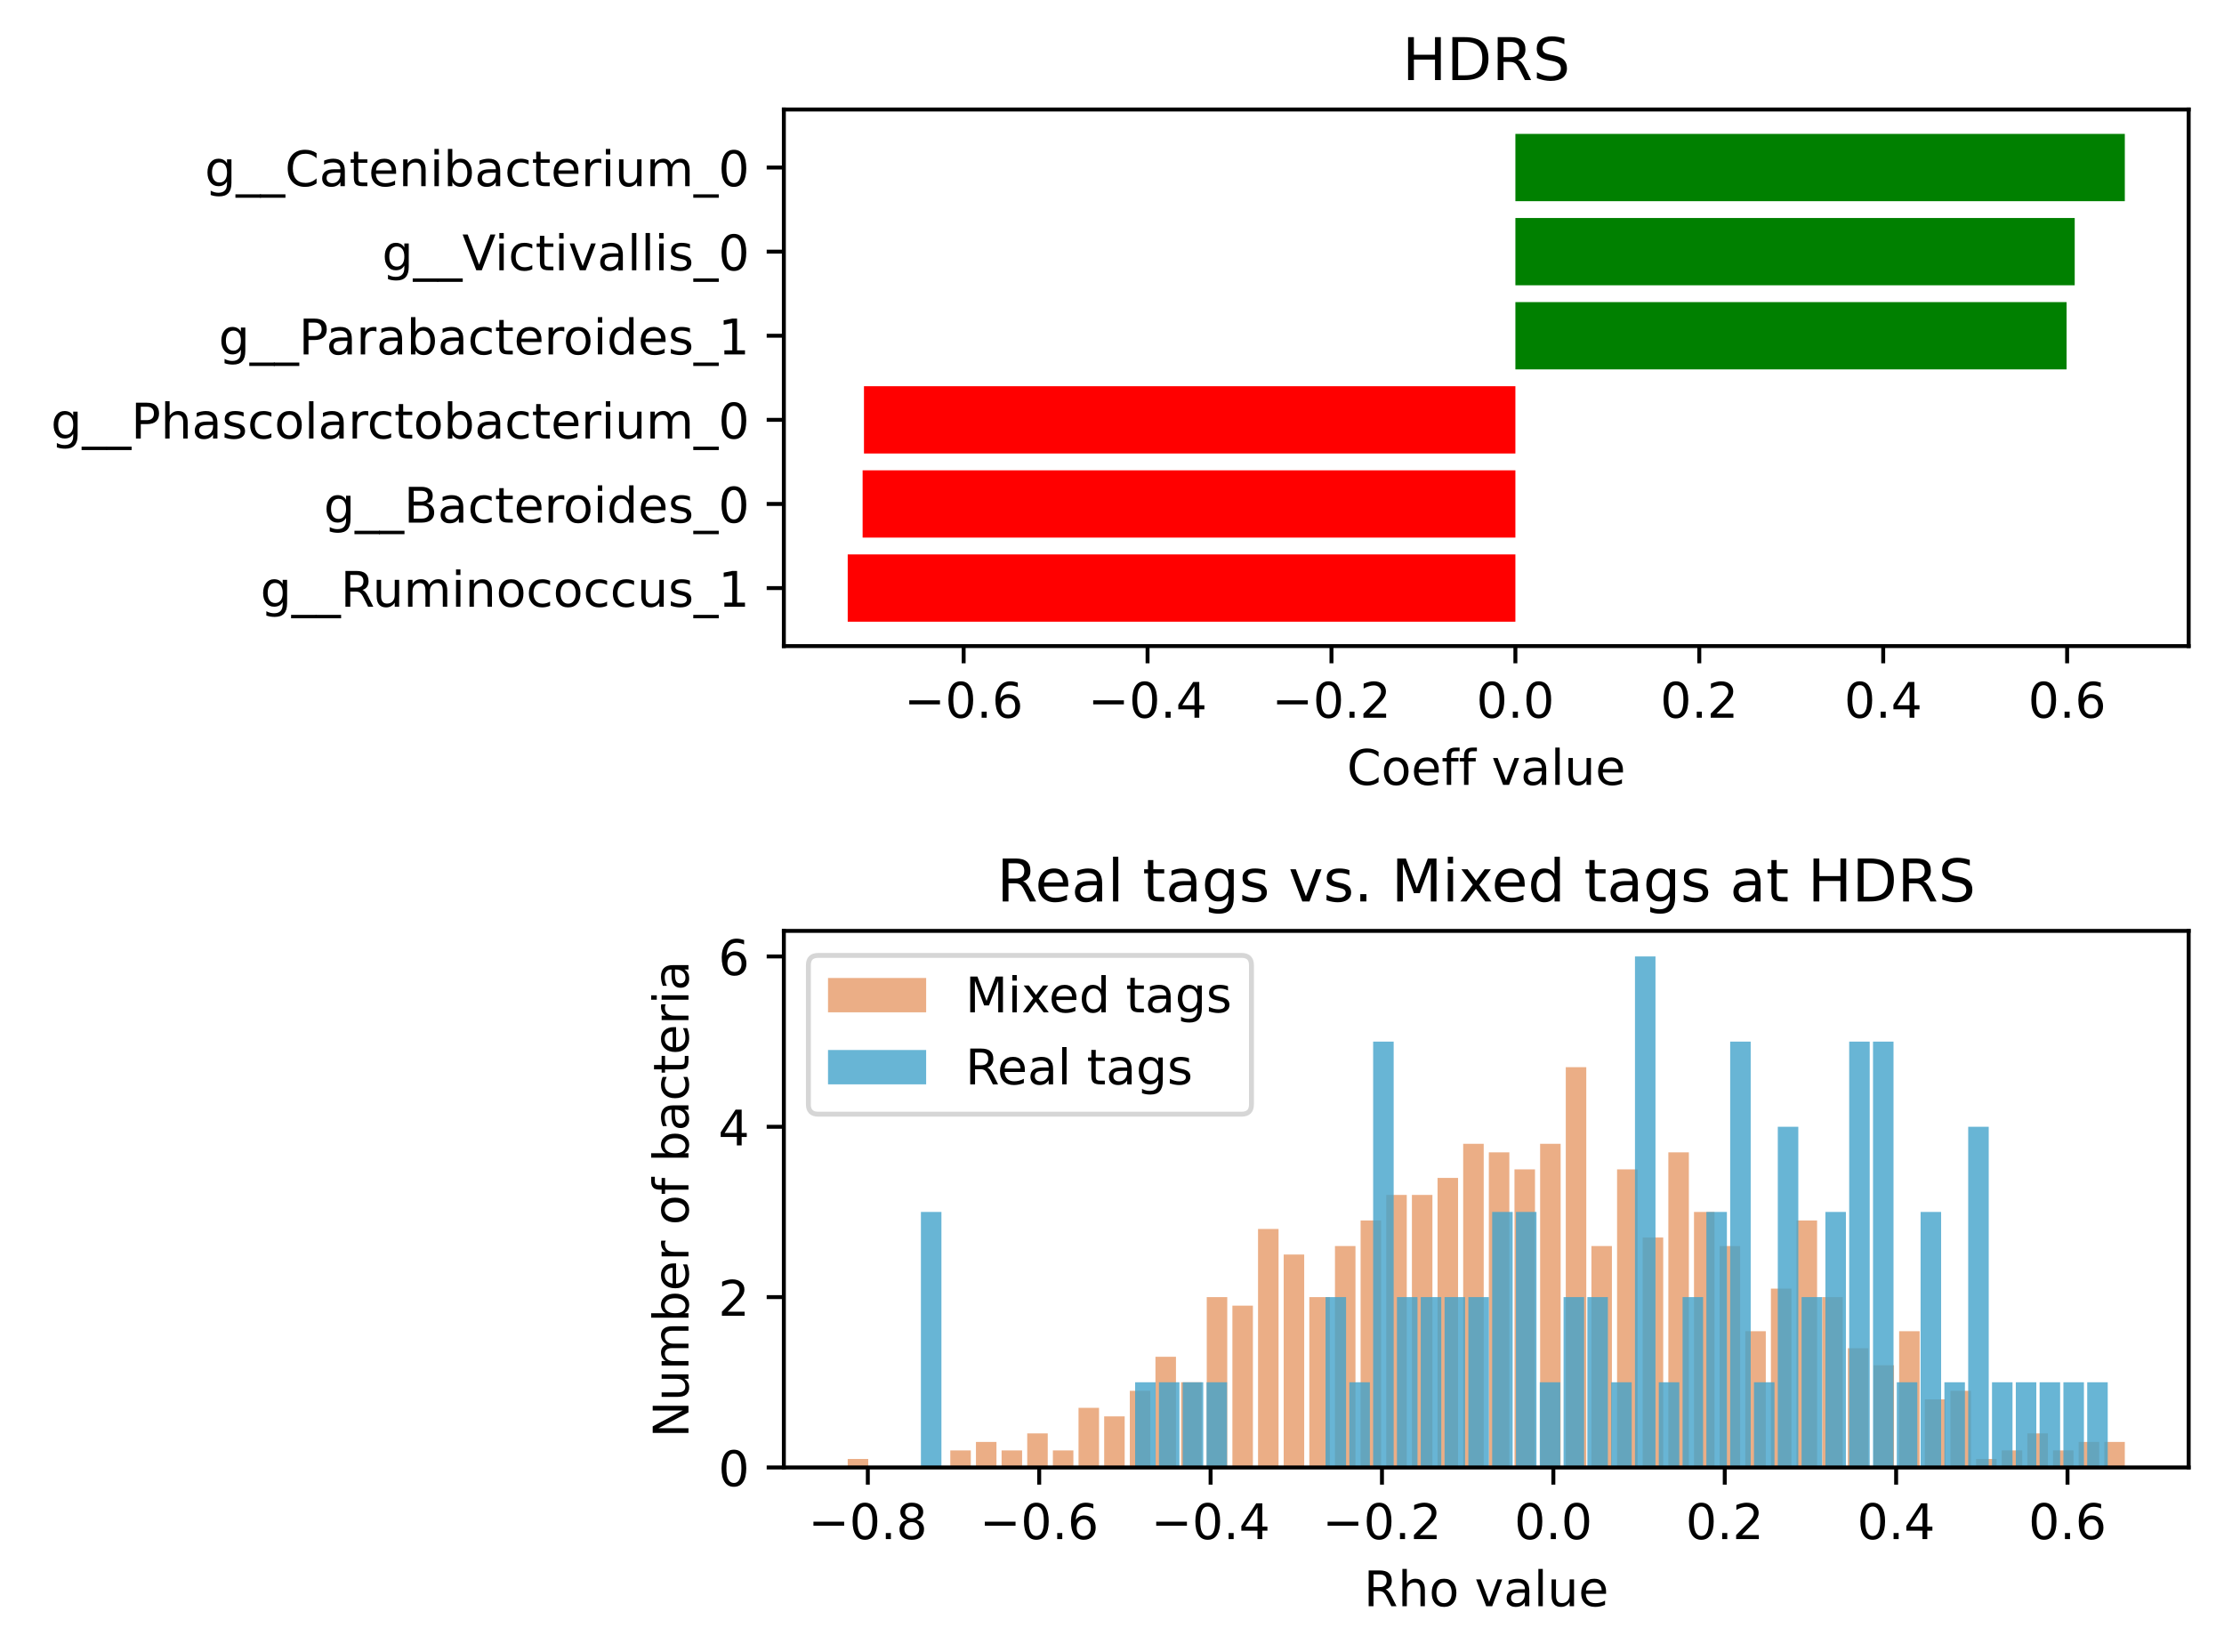 <?xml version="1.0" encoding="utf-8" standalone="no"?>
<!DOCTYPE svg PUBLIC "-//W3C//DTD SVG 1.1//EN"
  "http://www.w3.org/Graphics/SVG/1.1/DTD/svg11.dtd">
<!-- Created with matplotlib (https://matplotlib.org/) -->
<svg height="336.634pt" version="1.1" viewBox="0 0 453.266 336.634" width="453.266pt" xmlns="http://www.w3.org/2000/svg" xmlns:xlink="http://www.w3.org/1999/xlink">
 <defs>
  <style type="text/css">*{stroke-linecap:butt;stroke-linejoin:round;}</style>
 </defs>
 <g id="figure_1">
  <g id="patch_1">
   <path d="M 0 336.634 
L 453.266 336.634 
L 453.266 0 
L 0 0 
z
" style="fill:#ffffff;"/>
  </g>
  <g id="axes_1">
   <g id="patch_2">
    <path d="M 159.756 131.678 
L 446.066 131.678 
L 446.066 22.318 
L 159.756 22.318 
z
" style="fill:#ffffff;"/>
   </g>
   <g id="patch_3">
    <path clip-path="url(#p49df0cfa46)" d="M 308.846 126.707 
L 172.77 126.707 
L 172.77 112.994 
L 308.846 112.994 
z
" style="fill:#ff0000;"/>
   </g>
   <g id="patch_4">
    <path clip-path="url(#p49df0cfa46)" d="M 308.846 109.566 
L 175.807 109.566 
L 175.807 95.853 
L 308.846 95.853 
z
" style="fill:#ff0000;"/>
   </g>
   <g id="patch_5">
    <path clip-path="url(#p49df0cfa46)" d="M 308.846 92.425 
L 176.083 92.425 
L 176.083 78.712 
L 308.846 78.712 
z
" style="fill:#ff0000;"/>
   </g>
   <g id="patch_6">
    <path clip-path="url(#p49df0cfa46)" d="M 308.846 75.284 
L 421.184 75.284 
L 421.184 61.571 
L 308.846 61.571 
z
" style="fill:#008000;"/>
   </g>
   <g id="patch_7">
    <path clip-path="url(#p49df0cfa46)" d="M 308.846 58.143 
L 422.84 58.143 
L 422.84 44.43 
L 308.846 44.43 
z
" style="fill:#008000;"/>
   </g>
   <g id="patch_8">
    <path clip-path="url(#p49df0cfa46)" d="M 308.846 41.002 
L 433.052 41.002 
L 433.052 27.289 
L 308.846 27.289 
z
" style="fill:#008000;"/>
   </g>
   <g id="matplotlib.axis_1">
    <g id="xtick_1">
     <g id="line2d_1">
      <defs>
       <path d="M 0 0 
L 0 3.5 
" id="m827c8a4683" style="stroke:#000000;stroke-width:0.8;"/>
      </defs>
      <g>
       <use style="stroke:#000000;stroke-width:0.8;" x="196.397" xlink:href="#m827c8a4683" y="131.678"/>
      </g>
     </g>
     <g id="text_1">
      <!-- −0.6 -->
      <g transform="translate(184.256 146.277)scale(0.1 -0.1)">
       <defs>
        <path d="M 10.594 35.5 
L 73.188 35.5 
L 73.188 27.203 
L 10.594 27.203 
z
" id="DejaVuSans-8722"/>
        <path d="M 31.781 66.406 
Q 24.172 66.406 20.328 58.906 
Q 16.5 51.422 16.5 36.375 
Q 16.5 21.391 20.328 13.891 
Q 24.172 6.391 31.781 6.391 
Q 39.453 6.391 43.281 13.891 
Q 47.125 21.391 47.125 36.375 
Q 47.125 51.422 43.281 58.906 
Q 39.453 66.406 31.781 66.406 
z
M 31.781 74.219 
Q 44.047 74.219 50.516 64.516 
Q 56.984 54.828 56.984 36.375 
Q 56.984 17.969 50.516 8.266 
Q 44.047 -1.422 31.781 -1.422 
Q 19.531 -1.422 13.062 8.266 
Q 6.594 17.969 6.594 36.375 
Q 6.594 54.828 13.062 64.516 
Q 19.531 74.219 31.781 74.219 
z
" id="DejaVuSans-48"/>
        <path d="M 10.688 12.406 
L 21 12.406 
L 21 0 
L 10.688 0 
z
" id="DejaVuSans-46"/>
        <path d="M 33.016 40.375 
Q 26.375 40.375 22.484 35.828 
Q 18.609 31.297 18.609 23.391 
Q 18.609 15.531 22.484 10.953 
Q 26.375 6.391 33.016 6.391 
Q 39.656 6.391 43.531 10.953 
Q 47.406 15.531 47.406 23.391 
Q 47.406 31.297 43.531 35.828 
Q 39.656 40.375 33.016 40.375 
z
M 52.594 71.297 
L 52.594 62.312 
Q 48.875 64.062 45.094 64.984 
Q 41.312 65.922 37.594 65.922 
Q 27.828 65.922 22.672 59.328 
Q 17.531 52.734 16.797 39.406 
Q 19.672 43.656 24.016 45.922 
Q 28.375 48.188 33.594 48.188 
Q 44.578 48.188 50.953 41.516 
Q 57.328 34.859 57.328 23.391 
Q 57.328 12.156 50.688 5.359 
Q 44.047 -1.422 33.016 -1.422 
Q 20.359 -1.422 13.672 8.266 
Q 6.984 17.969 6.984 36.375 
Q 6.984 53.656 15.188 63.938 
Q 23.391 74.219 37.203 74.219 
Q 40.922 74.219 44.703 73.484 
Q 48.484 72.75 52.594 71.297 
z
" id="DejaVuSans-54"/>
       </defs>
       <use xlink:href="#DejaVuSans-8722"/>
       <use x="83.789" xlink:href="#DejaVuSans-48"/>
       <use x="147.412" xlink:href="#DejaVuSans-46"/>
       <use x="179.199" xlink:href="#DejaVuSans-54"/>
      </g>
     </g>
    </g>
    <g id="xtick_2">
     <g id="line2d_2">
      <g>
       <use style="stroke:#000000;stroke-width:0.8;" x="233.88" xlink:href="#m827c8a4683" y="131.678"/>
      </g>
     </g>
     <g id="text_2">
      <!-- −0.4 -->
      <g transform="translate(221.739 146.277)scale(0.1 -0.1)">
       <defs>
        <path d="M 37.797 64.312 
L 12.891 25.391 
L 37.797 25.391 
z
M 35.203 72.906 
L 47.609 72.906 
L 47.609 25.391 
L 58.016 25.391 
L 58.016 17.188 
L 47.609 17.188 
L 47.609 0 
L 37.797 0 
L 37.797 17.188 
L 4.891 17.188 
L 4.891 26.703 
z
" id="DejaVuSans-52"/>
       </defs>
       <use xlink:href="#DejaVuSans-8722"/>
       <use x="83.789" xlink:href="#DejaVuSans-48"/>
       <use x="147.412" xlink:href="#DejaVuSans-46"/>
       <use x="179.199" xlink:href="#DejaVuSans-52"/>
      </g>
     </g>
    </g>
    <g id="xtick_3">
     <g id="line2d_3">
      <g>
       <use style="stroke:#000000;stroke-width:0.8;" x="271.363" xlink:href="#m827c8a4683" y="131.678"/>
      </g>
     </g>
     <g id="text_3">
      <!-- −0.2 -->
      <g transform="translate(259.221 146.277)scale(0.1 -0.1)">
       <defs>
        <path d="M 19.188 8.297 
L 53.609 8.297 
L 53.609 0 
L 7.328 0 
L 7.328 8.297 
Q 12.938 14.109 22.625 23.891 
Q 32.328 33.688 34.812 36.531 
Q 39.547 41.844 41.422 45.531 
Q 43.312 49.219 43.312 52.781 
Q 43.312 58.594 39.234 62.25 
Q 35.156 65.922 28.609 65.922 
Q 23.969 65.922 18.812 64.312 
Q 13.672 62.703 7.812 59.422 
L 7.812 69.391 
Q 13.766 71.781 18.938 73 
Q 24.125 74.219 28.422 74.219 
Q 39.75 74.219 46.484 68.547 
Q 53.219 62.891 53.219 53.422 
Q 53.219 48.922 51.531 44.891 
Q 49.859 40.875 45.406 35.406 
Q 44.188 33.984 37.641 27.219 
Q 31.109 20.453 19.188 8.297 
z
" id="DejaVuSans-50"/>
       </defs>
       <use xlink:href="#DejaVuSans-8722"/>
       <use x="83.789" xlink:href="#DejaVuSans-48"/>
       <use x="147.412" xlink:href="#DejaVuSans-46"/>
       <use x="179.199" xlink:href="#DejaVuSans-50"/>
      </g>
     </g>
    </g>
    <g id="xtick_4">
     <g id="line2d_4">
      <g>
       <use style="stroke:#000000;stroke-width:0.8;" x="308.846" xlink:href="#m827c8a4683" y="131.678"/>
      </g>
     </g>
     <g id="text_4">
      <!-- 0.0 -->
      <g transform="translate(300.894 146.277)scale(0.1 -0.1)">
       <use xlink:href="#DejaVuSans-48"/>
       <use x="63.623" xlink:href="#DejaVuSans-46"/>
       <use x="95.41" xlink:href="#DejaVuSans-48"/>
      </g>
     </g>
    </g>
    <g id="xtick_5">
     <g id="line2d_5">
      <g>
       <use style="stroke:#000000;stroke-width:0.8;" x="346.328" xlink:href="#m827c8a4683" y="131.678"/>
      </g>
     </g>
     <g id="text_5">
      <!-- 0.2 -->
      <g transform="translate(338.377 146.277)scale(0.1 -0.1)">
       <use xlink:href="#DejaVuSans-48"/>
       <use x="63.623" xlink:href="#DejaVuSans-46"/>
       <use x="95.41" xlink:href="#DejaVuSans-50"/>
      </g>
     </g>
    </g>
    <g id="xtick_6">
     <g id="line2d_6">
      <g>
       <use style="stroke:#000000;stroke-width:0.8;" x="383.811" xlink:href="#m827c8a4683" y="131.678"/>
      </g>
     </g>
     <g id="text_6">
      <!-- 0.4 -->
      <g transform="translate(375.86 146.277)scale(0.1 -0.1)">
       <use xlink:href="#DejaVuSans-48"/>
       <use x="63.623" xlink:href="#DejaVuSans-46"/>
       <use x="95.41" xlink:href="#DejaVuSans-52"/>
      </g>
     </g>
    </g>
    <g id="xtick_7">
     <g id="line2d_7">
      <g>
       <use style="stroke:#000000;stroke-width:0.8;" x="421.294" xlink:href="#m827c8a4683" y="131.678"/>
      </g>
     </g>
     <g id="text_7">
      <!-- 0.6 -->
      <g transform="translate(413.342 146.277)scale(0.1 -0.1)">
       <use xlink:href="#DejaVuSans-48"/>
       <use x="63.623" xlink:href="#DejaVuSans-46"/>
       <use x="95.41" xlink:href="#DejaVuSans-54"/>
      </g>
     </g>
    </g>
    <g id="text_8">
     <!-- Coeff value -->
     <g transform="translate(274.517 159.955)scale(0.1 -0.1)">
      <defs>
       <path d="M 64.406 67.281 
L 64.406 56.891 
Q 59.422 61.531 53.781 63.812 
Q 48.141 66.109 41.797 66.109 
Q 29.297 66.109 22.656 58.469 
Q 16.016 50.828 16.016 36.375 
Q 16.016 21.969 22.656 14.328 
Q 29.297 6.688 41.797 6.688 
Q 48.141 6.688 53.781 8.984 
Q 59.422 11.281 64.406 15.922 
L 64.406 5.609 
Q 59.234 2.094 53.438 0.328 
Q 47.656 -1.422 41.219 -1.422 
Q 24.656 -1.422 15.125 8.703 
Q 5.609 18.844 5.609 36.375 
Q 5.609 53.953 15.125 64.078 
Q 24.656 74.219 41.219 74.219 
Q 47.75 74.219 53.531 72.484 
Q 59.328 70.75 64.406 67.281 
z
" id="DejaVuSans-67"/>
       <path d="M 30.609 48.391 
Q 23.391 48.391 19.188 42.75 
Q 14.984 37.109 14.984 27.297 
Q 14.984 17.484 19.156 11.844 
Q 23.344 6.203 30.609 6.203 
Q 37.797 6.203 41.984 11.859 
Q 46.188 17.531 46.188 27.297 
Q 46.188 37.016 41.984 42.703 
Q 37.797 48.391 30.609 48.391 
z
M 30.609 56 
Q 42.328 56 49.016 48.375 
Q 55.719 40.766 55.719 27.297 
Q 55.719 13.875 49.016 6.219 
Q 42.328 -1.422 30.609 -1.422 
Q 18.844 -1.422 12.172 6.219 
Q 5.516 13.875 5.516 27.297 
Q 5.516 40.766 12.172 48.375 
Q 18.844 56 30.609 56 
z
" id="DejaVuSans-111"/>
       <path d="M 56.203 29.594 
L 56.203 25.203 
L 14.891 25.203 
Q 15.484 15.922 20.484 11.062 
Q 25.484 6.203 34.422 6.203 
Q 39.594 6.203 44.453 7.469 
Q 49.312 8.734 54.109 11.281 
L 54.109 2.781 
Q 49.266 0.734 44.188 -0.344 
Q 39.109 -1.422 33.891 -1.422 
Q 20.797 -1.422 13.156 6.188 
Q 5.516 13.812 5.516 26.812 
Q 5.516 40.234 12.766 48.109 
Q 20.016 56 32.328 56 
Q 43.359 56 49.781 48.891 
Q 56.203 41.797 56.203 29.594 
z
M 47.219 32.234 
Q 47.125 39.594 43.094 43.984 
Q 39.062 48.391 32.422 48.391 
Q 24.906 48.391 20.391 44.141 
Q 15.875 39.891 15.188 32.172 
z
" id="DejaVuSans-101"/>
       <path d="M 37.109 75.984 
L 37.109 68.5 
L 28.516 68.5 
Q 23.688 68.5 21.797 66.547 
Q 19.922 64.594 19.922 59.516 
L 19.922 54.688 
L 34.719 54.688 
L 34.719 47.703 
L 19.922 47.703 
L 19.922 0 
L 10.891 0 
L 10.891 47.703 
L 2.297 47.703 
L 2.297 54.688 
L 10.891 54.688 
L 10.891 58.5 
Q 10.891 67.625 15.141 71.797 
Q 19.391 75.984 28.609 75.984 
z
" id="DejaVuSans-102"/>
       <path id="DejaVuSans-32"/>
       <path d="M 2.984 54.688 
L 12.5 54.688 
L 29.594 8.797 
L 46.688 54.688 
L 56.203 54.688 
L 35.688 0 
L 23.484 0 
z
" id="DejaVuSans-118"/>
       <path d="M 34.281 27.484 
Q 23.391 27.484 19.188 25 
Q 14.984 22.516 14.984 16.5 
Q 14.984 11.719 18.141 8.906 
Q 21.297 6.109 26.703 6.109 
Q 34.188 6.109 38.703 11.406 
Q 43.219 16.703 43.219 25.484 
L 43.219 27.484 
z
M 52.203 31.203 
L 52.203 0 
L 43.219 0 
L 43.219 8.297 
Q 40.141 3.328 35.547 0.953 
Q 30.953 -1.422 24.312 -1.422 
Q 15.922 -1.422 10.953 3.297 
Q 6 8.016 6 15.922 
Q 6 25.141 12.172 29.828 
Q 18.359 34.516 30.609 34.516 
L 43.219 34.516 
L 43.219 35.406 
Q 43.219 41.609 39.141 45 
Q 35.062 48.391 27.688 48.391 
Q 23 48.391 18.547 47.266 
Q 14.109 46.141 10.016 43.891 
L 10.016 52.203 
Q 14.938 54.109 19.578 55.047 
Q 24.219 56 28.609 56 
Q 40.484 56 46.344 49.844 
Q 52.203 43.703 52.203 31.203 
z
" id="DejaVuSans-97"/>
       <path d="M 9.422 75.984 
L 18.406 75.984 
L 18.406 0 
L 9.422 0 
z
" id="DejaVuSans-108"/>
       <path d="M 8.5 21.578 
L 8.5 54.688 
L 17.484 54.688 
L 17.484 21.922 
Q 17.484 14.156 20.5 10.266 
Q 23.531 6.391 29.594 6.391 
Q 36.859 6.391 41.078 11.031 
Q 45.312 15.672 45.312 23.688 
L 45.312 54.688 
L 54.297 54.688 
L 54.297 0 
L 45.312 0 
L 45.312 8.406 
Q 42.047 3.422 37.719 1 
Q 33.406 -1.422 27.688 -1.422 
Q 18.266 -1.422 13.375 4.438 
Q 8.5 10.297 8.5 21.578 
z
M 31.109 56 
z
" id="DejaVuSans-117"/>
      </defs>
      <use xlink:href="#DejaVuSans-67"/>
      <use x="69.824" xlink:href="#DejaVuSans-111"/>
      <use x="131.006" xlink:href="#DejaVuSans-101"/>
      <use x="192.529" xlink:href="#DejaVuSans-102"/>
      <use x="227.734" xlink:href="#DejaVuSans-102"/>
      <use x="262.939" xlink:href="#DejaVuSans-32"/>
      <use x="294.727" xlink:href="#DejaVuSans-118"/>
      <use x="353.906" xlink:href="#DejaVuSans-97"/>
      <use x="415.186" xlink:href="#DejaVuSans-108"/>
      <use x="442.969" xlink:href="#DejaVuSans-117"/>
      <use x="506.348" xlink:href="#DejaVuSans-101"/>
     </g>
    </g>
   </g>
   <g id="matplotlib.axis_2">
    <g id="ytick_1">
     <g id="line2d_8">
      <defs>
       <path d="M 0 0 
L -3.5 0 
" id="me8f06dc53f" style="stroke:#000000;stroke-width:0.8;"/>
      </defs>
      <g>
       <use style="stroke:#000000;stroke-width:0.8;" x="159.756" xlink:href="#me8f06dc53f" y="119.851"/>
      </g>
     </g>
     <g id="text_9">
      <!--  g__Ruminococcus_1 -->
      <g transform="translate(49.895 123.65)scale(0.1 -0.1)">
       <defs>
        <path d="M 45.406 27.984 
Q 45.406 37.75 41.375 43.109 
Q 37.359 48.484 30.078 48.484 
Q 22.859 48.484 18.828 43.109 
Q 14.797 37.75 14.797 27.984 
Q 14.797 18.266 18.828 12.891 
Q 22.859 7.516 30.078 7.516 
Q 37.359 7.516 41.375 12.891 
Q 45.406 18.266 45.406 27.984 
z
M 54.391 6.781 
Q 54.391 -7.172 48.188 -13.984 
Q 42 -20.797 29.203 -20.797 
Q 24.469 -20.797 20.266 -20.094 
Q 16.062 -19.391 12.109 -17.922 
L 12.109 -9.188 
Q 16.062 -11.328 19.922 -12.344 
Q 23.781 -13.375 27.781 -13.375 
Q 36.625 -13.375 41.016 -8.766 
Q 45.406 -4.156 45.406 5.172 
L 45.406 9.625 
Q 42.625 4.781 38.281 2.391 
Q 33.938 0 27.875 0 
Q 17.828 0 11.672 7.656 
Q 5.516 15.328 5.516 27.984 
Q 5.516 40.672 11.672 48.328 
Q 17.828 56 27.875 56 
Q 33.938 56 38.281 53.609 
Q 42.625 51.219 45.406 46.391 
L 45.406 54.688 
L 54.391 54.688 
z
" id="DejaVuSans-103"/>
        <path d="M 50.984 -16.609 
L 50.984 -23.578 
L -0.984 -23.578 
L -0.984 -16.609 
z
" id="DejaVuSans-95"/>
        <path d="M 44.391 34.188 
Q 47.562 33.109 50.562 29.594 
Q 53.562 26.078 56.594 19.922 
L 66.609 0 
L 56 0 
L 46.688 18.703 
Q 43.062 26.031 39.672 28.422 
Q 36.281 30.812 30.422 30.812 
L 19.672 30.812 
L 19.672 0 
L 9.812 0 
L 9.812 72.906 
L 32.078 72.906 
Q 44.578 72.906 50.734 67.672 
Q 56.891 62.453 56.891 51.906 
Q 56.891 45.016 53.688 40.469 
Q 50.484 35.938 44.391 34.188 
z
M 19.672 64.797 
L 19.672 38.922 
L 32.078 38.922 
Q 39.203 38.922 42.844 42.219 
Q 46.484 45.516 46.484 51.906 
Q 46.484 58.297 42.844 61.547 
Q 39.203 64.797 32.078 64.797 
z
" id="DejaVuSans-82"/>
        <path d="M 52 44.188 
Q 55.375 50.25 60.062 53.125 
Q 64.75 56 71.094 56 
Q 79.641 56 84.281 50.016 
Q 88.922 44.047 88.922 33.016 
L 88.922 0 
L 79.891 0 
L 79.891 32.719 
Q 79.891 40.578 77.094 44.375 
Q 74.312 48.188 68.609 48.188 
Q 61.625 48.188 57.562 43.547 
Q 53.516 38.922 53.516 30.906 
L 53.516 0 
L 44.484 0 
L 44.484 32.719 
Q 44.484 40.625 41.703 44.406 
Q 38.922 48.188 33.109 48.188 
Q 26.219 48.188 22.156 43.531 
Q 18.109 38.875 18.109 30.906 
L 18.109 0 
L 9.078 0 
L 9.078 54.688 
L 18.109 54.688 
L 18.109 46.188 
Q 21.188 51.219 25.484 53.609 
Q 29.781 56 35.688 56 
Q 41.656 56 45.828 52.969 
Q 50 49.953 52 44.188 
z
" id="DejaVuSans-109"/>
        <path d="M 9.422 54.688 
L 18.406 54.688 
L 18.406 0 
L 9.422 0 
z
M 9.422 75.984 
L 18.406 75.984 
L 18.406 64.594 
L 9.422 64.594 
z
" id="DejaVuSans-105"/>
        <path d="M 54.891 33.016 
L 54.891 0 
L 45.906 0 
L 45.906 32.719 
Q 45.906 40.484 42.875 44.328 
Q 39.844 48.188 33.797 48.188 
Q 26.516 48.188 22.312 43.547 
Q 18.109 38.922 18.109 30.906 
L 18.109 0 
L 9.078 0 
L 9.078 54.688 
L 18.109 54.688 
L 18.109 46.188 
Q 21.344 51.125 25.703 53.562 
Q 30.078 56 35.797 56 
Q 45.219 56 50.047 50.172 
Q 54.891 44.344 54.891 33.016 
z
" id="DejaVuSans-110"/>
        <path d="M 48.781 52.594 
L 48.781 44.188 
Q 44.969 46.297 41.141 47.344 
Q 37.312 48.391 33.406 48.391 
Q 24.656 48.391 19.812 42.844 
Q 14.984 37.312 14.984 27.297 
Q 14.984 17.281 19.812 11.734 
Q 24.656 6.203 33.406 6.203 
Q 37.312 6.203 41.141 7.25 
Q 44.969 8.297 48.781 10.406 
L 48.781 2.094 
Q 45.016 0.344 40.984 -0.531 
Q 36.969 -1.422 32.422 -1.422 
Q 20.062 -1.422 12.781 6.344 
Q 5.516 14.109 5.516 27.297 
Q 5.516 40.672 12.859 48.328 
Q 20.219 56 33.016 56 
Q 37.156 56 41.109 55.141 
Q 45.062 54.297 48.781 52.594 
z
" id="DejaVuSans-99"/>
        <path d="M 44.281 53.078 
L 44.281 44.578 
Q 40.484 46.531 36.375 47.5 
Q 32.281 48.484 27.875 48.484 
Q 21.188 48.484 17.844 46.438 
Q 14.5 44.391 14.5 40.281 
Q 14.5 37.156 16.891 35.375 
Q 19.281 33.594 26.516 31.984 
L 29.594 31.297 
Q 39.156 29.25 43.188 25.516 
Q 47.219 21.781 47.219 15.094 
Q 47.219 7.469 41.188 3.016 
Q 35.156 -1.422 24.609 -1.422 
Q 20.219 -1.422 15.453 -0.562 
Q 10.688 0.297 5.422 2 
L 5.422 11.281 
Q 10.406 8.688 15.234 7.391 
Q 20.062 6.109 24.812 6.109 
Q 31.156 6.109 34.562 8.281 
Q 37.984 10.453 37.984 14.406 
Q 37.984 18.062 35.516 20.016 
Q 33.062 21.969 24.703 23.781 
L 21.578 24.516 
Q 13.234 26.266 9.516 29.906 
Q 5.812 33.547 5.812 39.891 
Q 5.812 47.609 11.281 51.797 
Q 16.75 56 26.812 56 
Q 31.781 56 36.172 55.266 
Q 40.578 54.547 44.281 53.078 
z
" id="DejaVuSans-115"/>
        <path d="M 12.406 8.297 
L 28.516 8.297 
L 28.516 63.922 
L 10.984 60.406 
L 10.984 69.391 
L 28.422 72.906 
L 38.281 72.906 
L 38.281 8.297 
L 54.391 8.297 
L 54.391 0 
L 12.406 0 
z
" id="DejaVuSans-49"/>
       </defs>
       <use xlink:href="#DejaVuSans-32"/>
       <use x="31.787" xlink:href="#DejaVuSans-103"/>
       <use x="95.264" xlink:href="#DejaVuSans-95"/>
       <use x="145.264" xlink:href="#DejaVuSans-95"/>
       <use x="195.264" xlink:href="#DejaVuSans-82"/>
       <use x="260.246" xlink:href="#DejaVuSans-117"/>
       <use x="323.625" xlink:href="#DejaVuSans-109"/>
       <use x="421.037" xlink:href="#DejaVuSans-105"/>
       <use x="448.82" xlink:href="#DejaVuSans-110"/>
       <use x="512.199" xlink:href="#DejaVuSans-111"/>
       <use x="573.381" xlink:href="#DejaVuSans-99"/>
       <use x="628.361" xlink:href="#DejaVuSans-111"/>
       <use x="689.543" xlink:href="#DejaVuSans-99"/>
       <use x="744.523" xlink:href="#DejaVuSans-99"/>
       <use x="799.504" xlink:href="#DejaVuSans-117"/>
       <use x="862.883" xlink:href="#DejaVuSans-115"/>
       <use x="914.982" xlink:href="#DejaVuSans-95"/>
       <use x="964.982" xlink:href="#DejaVuSans-49"/>
      </g>
     </g>
    </g>
    <g id="ytick_2">
     <g id="line2d_9">
      <g>
       <use style="stroke:#000000;stroke-width:0.8;" x="159.756" xlink:href="#me8f06dc53f" y="102.71"/>
      </g>
     </g>
     <g id="text_10">
      <!--  g__Bacteroides_0 -->
      <g transform="translate(62.812 106.509)scale(0.1 -0.1)">
       <defs>
        <path d="M 19.672 34.812 
L 19.672 8.109 
L 35.5 8.109 
Q 43.453 8.109 47.281 11.406 
Q 51.125 14.703 51.125 21.484 
Q 51.125 28.328 47.281 31.562 
Q 43.453 34.812 35.5 34.812 
z
M 19.672 64.797 
L 19.672 42.828 
L 34.281 42.828 
Q 41.5 42.828 45.031 45.531 
Q 48.578 48.25 48.578 53.812 
Q 48.578 59.328 45.031 62.062 
Q 41.5 64.797 34.281 64.797 
z
M 9.812 72.906 
L 35.016 72.906 
Q 46.297 72.906 52.391 68.219 
Q 58.5 63.531 58.5 54.891 
Q 58.5 48.188 55.375 44.234 
Q 52.25 40.281 46.188 39.312 
Q 53.469 37.75 57.5 32.781 
Q 61.531 27.828 61.531 20.406 
Q 61.531 10.641 54.891 5.312 
Q 48.25 0 35.984 0 
L 9.812 0 
z
" id="DejaVuSans-66"/>
        <path d="M 18.312 70.219 
L 18.312 54.688 
L 36.812 54.688 
L 36.812 47.703 
L 18.312 47.703 
L 18.312 18.016 
Q 18.312 11.328 20.141 9.422 
Q 21.969 7.516 27.594 7.516 
L 36.812 7.516 
L 36.812 0 
L 27.594 0 
Q 17.188 0 13.234 3.875 
Q 9.281 7.766 9.281 18.016 
L 9.281 47.703 
L 2.688 47.703 
L 2.688 54.688 
L 9.281 54.688 
L 9.281 70.219 
z
" id="DejaVuSans-116"/>
        <path d="M 41.109 46.297 
Q 39.594 47.172 37.812 47.578 
Q 36.031 48 33.891 48 
Q 26.266 48 22.188 43.047 
Q 18.109 38.094 18.109 28.812 
L 18.109 0 
L 9.078 0 
L 9.078 54.688 
L 18.109 54.688 
L 18.109 46.188 
Q 20.953 51.172 25.484 53.578 
Q 30.031 56 36.531 56 
Q 37.453 56 38.578 55.875 
Q 39.703 55.766 41.062 55.516 
z
" id="DejaVuSans-114"/>
        <path d="M 45.406 46.391 
L 45.406 75.984 
L 54.391 75.984 
L 54.391 0 
L 45.406 0 
L 45.406 8.203 
Q 42.578 3.328 38.25 0.953 
Q 33.938 -1.422 27.875 -1.422 
Q 17.969 -1.422 11.734 6.484 
Q 5.516 14.406 5.516 27.297 
Q 5.516 40.188 11.734 48.094 
Q 17.969 56 27.875 56 
Q 33.938 56 38.25 53.625 
Q 42.578 51.266 45.406 46.391 
z
M 14.797 27.297 
Q 14.797 17.391 18.875 11.75 
Q 22.953 6.109 30.078 6.109 
Q 37.203 6.109 41.297 11.75 
Q 45.406 17.391 45.406 27.297 
Q 45.406 37.203 41.297 42.844 
Q 37.203 48.484 30.078 48.484 
Q 22.953 48.484 18.875 42.844 
Q 14.797 37.203 14.797 27.297 
z
" id="DejaVuSans-100"/>
       </defs>
       <use xlink:href="#DejaVuSans-32"/>
       <use x="31.787" xlink:href="#DejaVuSans-103"/>
       <use x="95.264" xlink:href="#DejaVuSans-95"/>
       <use x="145.264" xlink:href="#DejaVuSans-95"/>
       <use x="195.264" xlink:href="#DejaVuSans-66"/>
       <use x="263.867" xlink:href="#DejaVuSans-97"/>
       <use x="325.146" xlink:href="#DejaVuSans-99"/>
       <use x="380.127" xlink:href="#DejaVuSans-116"/>
       <use x="419.336" xlink:href="#DejaVuSans-101"/>
       <use x="480.859" xlink:href="#DejaVuSans-114"/>
       <use x="519.723" xlink:href="#DejaVuSans-111"/>
       <use x="580.904" xlink:href="#DejaVuSans-105"/>
       <use x="608.688" xlink:href="#DejaVuSans-100"/>
       <use x="672.164" xlink:href="#DejaVuSans-101"/>
       <use x="733.688" xlink:href="#DejaVuSans-115"/>
       <use x="785.787" xlink:href="#DejaVuSans-95"/>
       <use x="835.787" xlink:href="#DejaVuSans-48"/>
      </g>
     </g>
    </g>
    <g id="ytick_3">
     <g id="line2d_10">
      <g>
       <use style="stroke:#000000;stroke-width:0.8;" x="159.756" xlink:href="#me8f06dc53f" y="85.569"/>
      </g>
     </g>
     <g id="text_11">
      <!--  g__Phascolarctobacterium_0 -->
      <g transform="translate(7.2 89.368)scale(0.1 -0.1)">
       <defs>
        <path d="M 19.672 64.797 
L 19.672 37.406 
L 32.078 37.406 
Q 38.969 37.406 42.719 40.969 
Q 46.484 44.531 46.484 51.125 
Q 46.484 57.672 42.719 61.234 
Q 38.969 64.797 32.078 64.797 
z
M 9.812 72.906 
L 32.078 72.906 
Q 44.344 72.906 50.609 67.359 
Q 56.891 61.812 56.891 51.125 
Q 56.891 40.328 50.609 34.812 
Q 44.344 29.297 32.078 29.297 
L 19.672 29.297 
L 19.672 0 
L 9.812 0 
z
" id="DejaVuSans-80"/>
        <path d="M 54.891 33.016 
L 54.891 0 
L 45.906 0 
L 45.906 32.719 
Q 45.906 40.484 42.875 44.328 
Q 39.844 48.188 33.797 48.188 
Q 26.516 48.188 22.312 43.547 
Q 18.109 38.922 18.109 30.906 
L 18.109 0 
L 9.078 0 
L 9.078 75.984 
L 18.109 75.984 
L 18.109 46.188 
Q 21.344 51.125 25.703 53.562 
Q 30.078 56 35.797 56 
Q 45.219 56 50.047 50.172 
Q 54.891 44.344 54.891 33.016 
z
" id="DejaVuSans-104"/>
        <path d="M 48.688 27.297 
Q 48.688 37.203 44.609 42.844 
Q 40.531 48.484 33.406 48.484 
Q 26.266 48.484 22.188 42.844 
Q 18.109 37.203 18.109 27.297 
Q 18.109 17.391 22.188 11.75 
Q 26.266 6.109 33.406 6.109 
Q 40.531 6.109 44.609 11.75 
Q 48.688 17.391 48.688 27.297 
z
M 18.109 46.391 
Q 20.953 51.266 25.266 53.625 
Q 29.594 56 35.594 56 
Q 45.562 56 51.781 48.094 
Q 58.016 40.188 58.016 27.297 
Q 58.016 14.406 51.781 6.484 
Q 45.562 -1.422 35.594 -1.422 
Q 29.594 -1.422 25.266 0.953 
Q 20.953 3.328 18.109 8.203 
L 18.109 0 
L 9.078 0 
L 9.078 75.984 
L 18.109 75.984 
z
" id="DejaVuSans-98"/>
       </defs>
       <use xlink:href="#DejaVuSans-32"/>
       <use x="31.787" xlink:href="#DejaVuSans-103"/>
       <use x="95.264" xlink:href="#DejaVuSans-95"/>
       <use x="145.264" xlink:href="#DejaVuSans-95"/>
       <use x="195.264" xlink:href="#DejaVuSans-80"/>
       <use x="255.566" xlink:href="#DejaVuSans-104"/>
       <use x="318.945" xlink:href="#DejaVuSans-97"/>
       <use x="380.225" xlink:href="#DejaVuSans-115"/>
       <use x="432.324" xlink:href="#DejaVuSans-99"/>
       <use x="487.305" xlink:href="#DejaVuSans-111"/>
       <use x="548.486" xlink:href="#DejaVuSans-108"/>
       <use x="576.27" xlink:href="#DejaVuSans-97"/>
       <use x="637.549" xlink:href="#DejaVuSans-114"/>
       <use x="676.412" xlink:href="#DejaVuSans-99"/>
       <use x="731.393" xlink:href="#DejaVuSans-116"/>
       <use x="770.602" xlink:href="#DejaVuSans-111"/>
       <use x="831.783" xlink:href="#DejaVuSans-98"/>
       <use x="895.26" xlink:href="#DejaVuSans-97"/>
       <use x="956.539" xlink:href="#DejaVuSans-99"/>
       <use x="1011.52" xlink:href="#DejaVuSans-116"/>
       <use x="1050.729" xlink:href="#DejaVuSans-101"/>
       <use x="1112.252" xlink:href="#DejaVuSans-114"/>
       <use x="1153.365" xlink:href="#DejaVuSans-105"/>
       <use x="1181.148" xlink:href="#DejaVuSans-117"/>
       <use x="1244.527" xlink:href="#DejaVuSans-109"/>
       <use x="1341.939" xlink:href="#DejaVuSans-95"/>
       <use x="1391.939" xlink:href="#DejaVuSans-48"/>
      </g>
     </g>
    </g>
    <g id="ytick_4">
     <g id="line2d_11">
      <g>
       <use style="stroke:#000000;stroke-width:0.8;" x="159.756" xlink:href="#me8f06dc53f" y="68.428"/>
      </g>
     </g>
     <g id="text_12">
      <!--  g__Parabacteroides_1 -->
      <g transform="translate(41.378 72.227)scale(0.1 -0.1)">
       <use xlink:href="#DejaVuSans-32"/>
       <use x="31.787" xlink:href="#DejaVuSans-103"/>
       <use x="95.264" xlink:href="#DejaVuSans-95"/>
       <use x="145.264" xlink:href="#DejaVuSans-95"/>
       <use x="195.264" xlink:href="#DejaVuSans-80"/>
       <use x="251.066" xlink:href="#DejaVuSans-97"/>
       <use x="312.346" xlink:href="#DejaVuSans-114"/>
       <use x="353.459" xlink:href="#DejaVuSans-97"/>
       <use x="414.738" xlink:href="#DejaVuSans-98"/>
       <use x="478.215" xlink:href="#DejaVuSans-97"/>
       <use x="539.494" xlink:href="#DejaVuSans-99"/>
       <use x="594.475" xlink:href="#DejaVuSans-116"/>
       <use x="633.684" xlink:href="#DejaVuSans-101"/>
       <use x="695.207" xlink:href="#DejaVuSans-114"/>
       <use x="734.07" xlink:href="#DejaVuSans-111"/>
       <use x="795.252" xlink:href="#DejaVuSans-105"/>
       <use x="823.035" xlink:href="#DejaVuSans-100"/>
       <use x="886.512" xlink:href="#DejaVuSans-101"/>
       <use x="948.035" xlink:href="#DejaVuSans-115"/>
       <use x="1000.135" xlink:href="#DejaVuSans-95"/>
       <use x="1050.135" xlink:href="#DejaVuSans-49"/>
      </g>
     </g>
    </g>
    <g id="ytick_5">
     <g id="line2d_12">
      <g>
       <use style="stroke:#000000;stroke-width:0.8;" x="159.756" xlink:href="#me8f06dc53f" y="51.287"/>
      </g>
     </g>
     <g id="text_13">
      <!--  g__Victivallis_0 -->
      <g transform="translate(74.686 55.086)scale(0.1 -0.1)">
       <defs>
        <path d="M 28.609 0 
L 0.781 72.906 
L 11.078 72.906 
L 34.188 11.531 
L 57.328 72.906 
L 67.578 72.906 
L 39.797 0 
z
" id="DejaVuSans-86"/>
       </defs>
       <use xlink:href="#DejaVuSans-32"/>
       <use x="31.787" xlink:href="#DejaVuSans-103"/>
       <use x="95.264" xlink:href="#DejaVuSans-95"/>
       <use x="145.264" xlink:href="#DejaVuSans-95"/>
       <use x="195.264" xlink:href="#DejaVuSans-86"/>
       <use x="261.422" xlink:href="#DejaVuSans-105"/>
       <use x="289.205" xlink:href="#DejaVuSans-99"/>
       <use x="344.186" xlink:href="#DejaVuSans-116"/>
       <use x="383.395" xlink:href="#DejaVuSans-105"/>
       <use x="411.178" xlink:href="#DejaVuSans-118"/>
       <use x="470.357" xlink:href="#DejaVuSans-97"/>
       <use x="531.637" xlink:href="#DejaVuSans-108"/>
       <use x="559.42" xlink:href="#DejaVuSans-108"/>
       <use x="587.203" xlink:href="#DejaVuSans-105"/>
       <use x="614.986" xlink:href="#DejaVuSans-115"/>
       <use x="667.086" xlink:href="#DejaVuSans-95"/>
       <use x="717.086" xlink:href="#DejaVuSans-48"/>
      </g>
     </g>
    </g>
    <g id="ytick_6">
     <g id="line2d_13">
      <g>
       <use style="stroke:#000000;stroke-width:0.8;" x="159.756" xlink:href="#me8f06dc53f" y="34.145"/>
      </g>
     </g>
     <g id="text_14">
      <!--  g__Catenibacterium_0 -->
      <g transform="translate(38.552 37.945)scale(0.1 -0.1)">
       <use xlink:href="#DejaVuSans-32"/>
       <use x="31.787" xlink:href="#DejaVuSans-103"/>
       <use x="95.264" xlink:href="#DejaVuSans-95"/>
       <use x="145.264" xlink:href="#DejaVuSans-95"/>
       <use x="195.264" xlink:href="#DejaVuSans-67"/>
       <use x="265.088" xlink:href="#DejaVuSans-97"/>
       <use x="326.367" xlink:href="#DejaVuSans-116"/>
       <use x="365.576" xlink:href="#DejaVuSans-101"/>
       <use x="427.1" xlink:href="#DejaVuSans-110"/>
       <use x="490.479" xlink:href="#DejaVuSans-105"/>
       <use x="518.262" xlink:href="#DejaVuSans-98"/>
       <use x="581.738" xlink:href="#DejaVuSans-97"/>
       <use x="643.018" xlink:href="#DejaVuSans-99"/>
       <use x="697.998" xlink:href="#DejaVuSans-116"/>
       <use x="737.207" xlink:href="#DejaVuSans-101"/>
       <use x="798.73" xlink:href="#DejaVuSans-114"/>
       <use x="839.844" xlink:href="#DejaVuSans-105"/>
       <use x="867.627" xlink:href="#DejaVuSans-117"/>
       <use x="931.006" xlink:href="#DejaVuSans-109"/>
       <use x="1028.418" xlink:href="#DejaVuSans-95"/>
       <use x="1078.418" xlink:href="#DejaVuSans-48"/>
      </g>
     </g>
    </g>
   </g>
   <g id="patch_9">
    <path d="M 159.756 131.678 
L 159.756 22.318 
" style="fill:none;stroke:#000000;stroke-linecap:square;stroke-linejoin:miter;stroke-width:0.8;"/>
   </g>
   <g id="patch_10">
    <path d="M 446.066 131.678 
L 446.066 22.318 
" style="fill:none;stroke:#000000;stroke-linecap:square;stroke-linejoin:miter;stroke-width:0.8;"/>
   </g>
   <g id="patch_11">
    <path d="M 159.756 131.678 
L 446.066 131.678 
" style="fill:none;stroke:#000000;stroke-linecap:square;stroke-linejoin:miter;stroke-width:0.8;"/>
   </g>
   <g id="patch_12">
    <path d="M 159.756 22.318 
L 446.066 22.318 
" style="fill:none;stroke:#000000;stroke-linecap:square;stroke-linejoin:miter;stroke-width:0.8;"/>
   </g>
   <g id="text_15">
    <!-- HDRS -->
    <g transform="translate(285.801 16.318)scale(0.12 -0.12)">
     <defs>
      <path d="M 9.812 72.906 
L 19.672 72.906 
L 19.672 43.016 
L 55.516 43.016 
L 55.516 72.906 
L 65.375 72.906 
L 65.375 0 
L 55.516 0 
L 55.516 34.719 
L 19.672 34.719 
L 19.672 0 
L 9.812 0 
z
" id="DejaVuSans-72"/>
      <path d="M 19.672 64.797 
L 19.672 8.109 
L 31.594 8.109 
Q 46.688 8.109 53.688 14.938 
Q 60.688 21.781 60.688 36.531 
Q 60.688 51.172 53.688 57.984 
Q 46.688 64.797 31.594 64.797 
z
M 9.812 72.906 
L 30.078 72.906 
Q 51.266 72.906 61.172 64.094 
Q 71.094 55.281 71.094 36.531 
Q 71.094 17.672 61.125 8.828 
Q 51.172 0 30.078 0 
L 9.812 0 
z
" id="DejaVuSans-68"/>
      <path d="M 53.516 70.516 
L 53.516 60.891 
Q 47.906 63.578 42.922 64.891 
Q 37.938 66.219 33.297 66.219 
Q 25.25 66.219 20.875 63.094 
Q 16.5 59.969 16.5 54.203 
Q 16.5 49.359 19.406 46.891 
Q 22.312 44.438 30.422 42.922 
L 36.375 41.703 
Q 47.406 39.594 52.656 34.297 
Q 57.906 29 57.906 20.125 
Q 57.906 9.516 50.797 4.047 
Q 43.703 -1.422 29.984 -1.422 
Q 24.812 -1.422 18.969 -0.25 
Q 13.141 0.922 6.891 3.219 
L 6.891 13.375 
Q 12.891 10.016 18.656 8.297 
Q 24.422 6.594 29.984 6.594 
Q 38.422 6.594 43.016 9.906 
Q 47.609 13.234 47.609 19.391 
Q 47.609 24.75 44.312 27.781 
Q 41.016 30.812 33.5 32.328 
L 27.484 33.5 
Q 16.453 35.688 11.516 40.375 
Q 6.594 45.062 6.594 53.422 
Q 6.594 63.094 13.406 68.656 
Q 20.219 74.219 32.172 74.219 
Q 37.312 74.219 42.625 73.281 
Q 47.953 72.359 53.516 70.516 
z
" id="DejaVuSans-83"/>
     </defs>
     <use xlink:href="#DejaVuSans-72"/>
     <use x="75.195" xlink:href="#DejaVuSans-68"/>
     <use x="152.197" xlink:href="#DejaVuSans-82"/>
     <use x="221.68" xlink:href="#DejaVuSans-83"/>
    </g>
   </g>
  </g>
  <g id="axes_2">
   <g id="patch_13">
    <path d="M 159.756 299.078 
L 446.066 299.078 
L 446.066 189.718 
L 159.756 189.718 
z
" style="fill:#ffffff;"/>
   </g>
   <g id="patch_14">
    <path clip-path="url(#p17a70fb7e6)" d="M 172.77 299.078 
L 176.952 299.078 
L 176.952 297.342 
L 172.77 297.342 
z
" style="fill:#d95f0e;opacity:0.5;"/>
   </g>
   <g id="patch_15">
    <path clip-path="url(#p17a70fb7e6)" d="M 177.997 299.078 
L 182.178 299.078 
L 182.178 299.078 
L 177.997 299.078 
z
" style="fill:#d95f0e;opacity:0.5;"/>
   </g>
   <g id="patch_16">
    <path clip-path="url(#p17a70fb7e6)" d="M 183.223 299.078 
L 187.405 299.078 
L 187.405 299.078 
L 183.223 299.078 
z
" style="fill:#d95f0e;opacity:0.5;"/>
   </g>
   <g id="patch_17">
    <path clip-path="url(#p17a70fb7e6)" d="M 188.45 299.078 
L 192.631 299.078 
L 192.631 299.078 
L 188.45 299.078 
z
" style="fill:#d95f0e;opacity:0.5;"/>
   </g>
   <g id="patch_18">
    <path clip-path="url(#p17a70fb7e6)" d="M 193.677 299.078 
L 197.858 299.078 
L 197.858 295.606 
L 193.677 295.606 
z
" style="fill:#d95f0e;opacity:0.5;"/>
   </g>
   <g id="patch_19">
    <path clip-path="url(#p17a70fb7e6)" d="M 198.903 299.078 
L 203.084 299.078 
L 203.084 293.871 
L 198.903 293.871 
z
" style="fill:#d95f0e;opacity:0.5;"/>
   </g>
   <g id="patch_20">
    <path clip-path="url(#p17a70fb7e6)" d="M 204.13 299.078 
L 208.311 299.078 
L 208.311 295.606 
L 204.13 295.606 
z
" style="fill:#d95f0e;opacity:0.5;"/>
   </g>
   <g id="patch_21">
    <path clip-path="url(#p17a70fb7e6)" d="M 209.356 299.078 
L 213.537 299.078 
L 213.537 292.135 
L 209.356 292.135 
z
" style="fill:#d95f0e;opacity:0.5;"/>
   </g>
   <g id="patch_22">
    <path clip-path="url(#p17a70fb7e6)" d="M 214.583 299.078 
L 218.764 299.078 
L 218.764 295.606 
L 214.583 295.606 
z
" style="fill:#d95f0e;opacity:0.5;"/>
   </g>
   <g id="patch_23">
    <path clip-path="url(#p17a70fb7e6)" d="M 219.809 299.078 
L 223.99 299.078 
L 223.99 286.927 
L 219.809 286.927 
z
" style="fill:#d95f0e;opacity:0.5;"/>
   </g>
   <g id="patch_24">
    <path clip-path="url(#p17a70fb7e6)" d="M 225.036 299.078 
L 229.217 299.078 
L 229.217 288.663 
L 225.036 288.663 
z
" style="fill:#d95f0e;opacity:0.5;"/>
   </g>
   <g id="patch_25">
    <path clip-path="url(#p17a70fb7e6)" d="M 230.262 299.078 
L 234.444 299.078 
L 234.444 283.455 
L 230.262 283.455 
z
" style="fill:#d95f0e;opacity:0.5;"/>
   </g>
   <g id="patch_26">
    <path clip-path="url(#p17a70fb7e6)" d="M 235.489 299.078 
L 239.67 299.078 
L 239.67 276.512 
L 235.489 276.512 
z
" style="fill:#d95f0e;opacity:0.5;"/>
   </g>
   <g id="patch_27">
    <path clip-path="url(#p17a70fb7e6)" d="M 240.715 299.078 
L 244.897 299.078 
L 244.897 281.719 
L 240.715 281.719 
z
" style="fill:#d95f0e;opacity:0.5;"/>
   </g>
   <g id="patch_28">
    <path clip-path="url(#p17a70fb7e6)" d="M 245.942 299.078 
L 250.123 299.078 
L 250.123 264.361 
L 245.942 264.361 
z
" style="fill:#d95f0e;opacity:0.5;"/>
   </g>
   <g id="patch_29">
    <path clip-path="url(#p17a70fb7e6)" d="M 251.168 299.078 
L 255.35 299.078 
L 255.35 266.097 
L 251.168 266.097 
z
" style="fill:#d95f0e;opacity:0.5;"/>
   </g>
   <g id="patch_30">
    <path clip-path="url(#p17a70fb7e6)" d="M 256.395 299.078 
L 260.576 299.078 
L 260.576 250.474 
L 256.395 250.474 
z
" style="fill:#d95f0e;opacity:0.5;"/>
   </g>
   <g id="patch_31">
    <path clip-path="url(#p17a70fb7e6)" d="M 261.622 299.078 
L 265.803 299.078 
L 265.803 255.681 
L 261.622 255.681 
z
" style="fill:#d95f0e;opacity:0.5;"/>
   </g>
   <g id="patch_32">
    <path clip-path="url(#p17a70fb7e6)" d="M 266.848 299.078 
L 271.029 299.078 
L 271.029 264.361 
L 266.848 264.361 
z
" style="fill:#d95f0e;opacity:0.5;"/>
   </g>
   <g id="patch_33">
    <path clip-path="url(#p17a70fb7e6)" d="M 272.075 299.078 
L 276.256 299.078 
L 276.256 253.945 
L 272.075 253.945 
z
" style="fill:#d95f0e;opacity:0.5;"/>
   </g>
   <g id="patch_34">
    <path clip-path="url(#p17a70fb7e6)" d="M 277.301 299.078 
L 281.482 299.078 
L 281.482 248.738 
L 277.301 248.738 
z
" style="fill:#d95f0e;opacity:0.5;"/>
   </g>
   <g id="patch_35">
    <path clip-path="url(#p17a70fb7e6)" d="M 282.528 299.078 
L 286.709 299.078 
L 286.709 243.53 
L 282.528 243.53 
z
" style="fill:#d95f0e;opacity:0.5;"/>
   </g>
   <g id="patch_36">
    <path clip-path="url(#p17a70fb7e6)" d="M 287.754 299.078 
L 291.936 299.078 
L 291.936 243.53 
L 287.754 243.53 
z
" style="fill:#d95f0e;opacity:0.5;"/>
   </g>
   <g id="patch_37">
    <path clip-path="url(#p17a70fb7e6)" d="M 292.981 299.078 
L 297.162 299.078 
L 297.162 240.058 
L 292.981 240.058 
z
" style="fill:#d95f0e;opacity:0.5;"/>
   </g>
   <g id="patch_38">
    <path clip-path="url(#p17a70fb7e6)" d="M 298.207 299.078 
L 302.389 299.078 
L 302.389 233.115 
L 298.207 233.115 
z
" style="fill:#d95f0e;opacity:0.5;"/>
   </g>
   <g id="patch_39">
    <path clip-path="url(#p17a70fb7e6)" d="M 303.434 299.078 
L 307.615 299.078 
L 307.615 234.851 
L 303.434 234.851 
z
" style="fill:#d95f0e;opacity:0.5;"/>
   </g>
   <g id="patch_40">
    <path clip-path="url(#p17a70fb7e6)" d="M 308.66 299.078 
L 312.842 299.078 
L 312.842 238.323 
L 308.66 238.323 
z
" style="fill:#d95f0e;opacity:0.5;"/>
   </g>
   <g id="patch_41">
    <path clip-path="url(#p17a70fb7e6)" d="M 313.887 299.078 
L 318.068 299.078 
L 318.068 233.115 
L 313.887 233.115 
z
" style="fill:#d95f0e;opacity:0.5;"/>
   </g>
   <g id="patch_42">
    <path clip-path="url(#p17a70fb7e6)" d="M 319.114 299.078 
L 323.295 299.078 
L 323.295 217.492 
L 319.114 217.492 
z
" style="fill:#d95f0e;opacity:0.5;"/>
   </g>
   <g id="patch_43">
    <path clip-path="url(#p17a70fb7e6)" d="M 324.34 299.078 
L 328.521 299.078 
L 328.521 253.945 
L 324.34 253.945 
z
" style="fill:#d95f0e;opacity:0.5;"/>
   </g>
   <g id="patch_44">
    <path clip-path="url(#p17a70fb7e6)" d="M 329.567 299.078 
L 333.748 299.078 
L 333.748 238.323 
L 329.567 238.323 
z
" style="fill:#d95f0e;opacity:0.5;"/>
   </g>
   <g id="patch_45">
    <path clip-path="url(#p17a70fb7e6)" d="M 334.793 299.078 
L 338.974 299.078 
L 338.974 252.21 
L 334.793 252.21 
z
" style="fill:#d95f0e;opacity:0.5;"/>
   </g>
   <g id="patch_46">
    <path clip-path="url(#p17a70fb7e6)" d="M 340.02 299.078 
L 344.201 299.078 
L 344.201 234.851 
L 340.02 234.851 
z
" style="fill:#d95f0e;opacity:0.5;"/>
   </g>
   <g id="patch_47">
    <path clip-path="url(#p17a70fb7e6)" d="M 345.246 299.078 
L 349.427 299.078 
L 349.427 247.002 
L 345.246 247.002 
z
" style="fill:#d95f0e;opacity:0.5;"/>
   </g>
   <g id="patch_48">
    <path clip-path="url(#p17a70fb7e6)" d="M 350.473 299.078 
L 354.654 299.078 
L 354.654 253.945 
L 350.473 253.945 
z
" style="fill:#d95f0e;opacity:0.5;"/>
   </g>
   <g id="patch_49">
    <path clip-path="url(#p17a70fb7e6)" d="M 355.699 299.078 
L 359.881 299.078 
L 359.881 271.304 
L 355.699 271.304 
z
" style="fill:#d95f0e;opacity:0.5;"/>
   </g>
   <g id="patch_50">
    <path clip-path="url(#p17a70fb7e6)" d="M 360.926 299.078 
L 365.107 299.078 
L 365.107 262.625 
L 360.926 262.625 
z
" style="fill:#d95f0e;opacity:0.5;"/>
   </g>
   <g id="patch_51">
    <path clip-path="url(#p17a70fb7e6)" d="M 366.152 299.078 
L 370.334 299.078 
L 370.334 248.738 
L 366.152 248.738 
z
" style="fill:#d95f0e;opacity:0.5;"/>
   </g>
   <g id="patch_52">
    <path clip-path="url(#p17a70fb7e6)" d="M 371.379 299.078 
L 375.56 299.078 
L 375.56 264.361 
L 371.379 264.361 
z
" style="fill:#d95f0e;opacity:0.5;"/>
   </g>
   <g id="patch_53">
    <path clip-path="url(#p17a70fb7e6)" d="M 376.606 299.078 
L 380.787 299.078 
L 380.787 274.776 
L 376.606 274.776 
z
" style="fill:#d95f0e;opacity:0.5;"/>
   </g>
   <g id="patch_54">
    <path clip-path="url(#p17a70fb7e6)" d="M 381.832 299.078 
L 386.013 299.078 
L 386.013 278.248 
L 381.832 278.248 
z
" style="fill:#d95f0e;opacity:0.5;"/>
   </g>
   <g id="patch_55">
    <path clip-path="url(#p17a70fb7e6)" d="M 387.059 299.078 
L 391.24 299.078 
L 391.24 271.304 
L 387.059 271.304 
z
" style="fill:#d95f0e;opacity:0.5;"/>
   </g>
   <g id="patch_56">
    <path clip-path="url(#p17a70fb7e6)" d="M 392.285 299.078 
L 396.466 299.078 
L 396.466 285.191 
L 392.285 285.191 
z
" style="fill:#d95f0e;opacity:0.5;"/>
   </g>
   <g id="patch_57">
    <path clip-path="url(#p17a70fb7e6)" d="M 397.512 299.078 
L 401.693 299.078 
L 401.693 283.455 
L 397.512 283.455 
z
" style="fill:#d95f0e;opacity:0.5;"/>
   </g>
   <g id="patch_58">
    <path clip-path="url(#p17a70fb7e6)" d="M 402.738 299.078 
L 406.919 299.078 
L 406.919 297.342 
L 402.738 297.342 
z
" style="fill:#d95f0e;opacity:0.5;"/>
   </g>
   <g id="patch_59">
    <path clip-path="url(#p17a70fb7e6)" d="M 407.965 299.078 
L 412.146 299.078 
L 412.146 295.606 
L 407.965 295.606 
z
" style="fill:#d95f0e;opacity:0.5;"/>
   </g>
   <g id="patch_60">
    <path clip-path="url(#p17a70fb7e6)" d="M 413.191 299.078 
L 417.373 299.078 
L 417.373 292.135 
L 413.191 292.135 
z
" style="fill:#d95f0e;opacity:0.5;"/>
   </g>
   <g id="patch_61">
    <path clip-path="url(#p17a70fb7e6)" d="M 418.418 299.078 
L 422.599 299.078 
L 422.599 295.606 
L 418.418 295.606 
z
" style="fill:#d95f0e;opacity:0.5;"/>
   </g>
   <g id="patch_62">
    <path clip-path="url(#p17a70fb7e6)" d="M 423.644 299.078 
L 427.826 299.078 
L 427.826 293.871 
L 423.644 293.871 
z
" style="fill:#d95f0e;opacity:0.5;"/>
   </g>
   <g id="patch_63">
    <path clip-path="url(#p17a70fb7e6)" d="M 428.871 299.078 
L 433.052 299.078 
L 433.052 293.871 
L 428.871 293.871 
z
" style="fill:#d95f0e;opacity:0.5;"/>
   </g>
   <g id="patch_64">
    <path clip-path="url(#p17a70fb7e6)" d="M 187.689 299.078 
L 191.87 299.078 
L 191.87 247.002 
L 187.689 247.002 
z
" style="fill:#43a2ca;opacity:0.8;"/>
   </g>
   <g id="patch_65">
    <path clip-path="url(#p17a70fb7e6)" d="M 192.54 299.078 
L 196.721 299.078 
L 196.721 299.078 
L 192.54 299.078 
z
" style="fill:#43a2ca;opacity:0.8;"/>
   </g>
   <g id="patch_66">
    <path clip-path="url(#p17a70fb7e6)" d="M 197.391 299.078 
L 201.572 299.078 
L 201.572 299.078 
L 197.391 299.078 
z
" style="fill:#43a2ca;opacity:0.8;"/>
   </g>
   <g id="patch_67">
    <path clip-path="url(#p17a70fb7e6)" d="M 202.242 299.078 
L 206.423 299.078 
L 206.423 299.078 
L 202.242 299.078 
z
" style="fill:#43a2ca;opacity:0.8;"/>
   </g>
   <g id="patch_68">
    <path clip-path="url(#p17a70fb7e6)" d="M 207.093 299.078 
L 211.274 299.078 
L 211.274 299.078 
L 207.093 299.078 
z
" style="fill:#43a2ca;opacity:0.8;"/>
   </g>
   <g id="patch_69">
    <path clip-path="url(#p17a70fb7e6)" d="M 211.944 299.078 
L 216.125 299.078 
L 216.125 299.078 
L 211.944 299.078 
z
" style="fill:#43a2ca;opacity:0.8;"/>
   </g>
   <g id="patch_70">
    <path clip-path="url(#p17a70fb7e6)" d="M 216.795 299.078 
L 220.976 299.078 
L 220.976 299.078 
L 216.795 299.078 
z
" style="fill:#43a2ca;opacity:0.8;"/>
   </g>
   <g id="patch_71">
    <path clip-path="url(#p17a70fb7e6)" d="M 221.646 299.078 
L 225.827 299.078 
L 225.827 299.078 
L 221.646 299.078 
z
" style="fill:#43a2ca;opacity:0.8;"/>
   </g>
   <g id="patch_72">
    <path clip-path="url(#p17a70fb7e6)" d="M 226.497 299.078 
L 230.678 299.078 
L 230.678 299.078 
L 226.497 299.078 
z
" style="fill:#43a2ca;opacity:0.8;"/>
   </g>
   <g id="patch_73">
    <path clip-path="url(#p17a70fb7e6)" d="M 231.348 299.078 
L 235.529 299.078 
L 235.529 281.719 
L 231.348 281.719 
z
" style="fill:#43a2ca;opacity:0.8;"/>
   </g>
   <g id="patch_74">
    <path clip-path="url(#p17a70fb7e6)" d="M 236.199 299.078 
L 240.38 299.078 
L 240.38 281.719 
L 236.199 281.719 
z
" style="fill:#43a2ca;opacity:0.8;"/>
   </g>
   <g id="patch_75">
    <path clip-path="url(#p17a70fb7e6)" d="M 241.05 299.078 
L 245.231 299.078 
L 245.231 281.719 
L 241.05 281.719 
z
" style="fill:#43a2ca;opacity:0.8;"/>
   </g>
   <g id="patch_76">
    <path clip-path="url(#p17a70fb7e6)" d="M 245.901 299.078 
L 250.082 299.078 
L 250.082 281.719 
L 245.901 281.719 
z
" style="fill:#43a2ca;opacity:0.8;"/>
   </g>
   <g id="patch_77">
    <path clip-path="url(#p17a70fb7e6)" d="M 250.752 299.078 
L 254.933 299.078 
L 254.933 299.078 
L 250.752 299.078 
z
" style="fill:#43a2ca;opacity:0.8;"/>
   </g>
   <g id="patch_78">
    <path clip-path="url(#p17a70fb7e6)" d="M 255.603 299.078 
L 259.784 299.078 
L 259.784 299.078 
L 255.603 299.078 
z
" style="fill:#43a2ca;opacity:0.8;"/>
   </g>
   <g id="patch_79">
    <path clip-path="url(#p17a70fb7e6)" d="M 260.454 299.078 
L 264.635 299.078 
L 264.635 299.078 
L 260.454 299.078 
z
" style="fill:#43a2ca;opacity:0.8;"/>
   </g>
   <g id="patch_80">
    <path clip-path="url(#p17a70fb7e6)" d="M 265.305 299.078 
L 269.486 299.078 
L 269.486 299.078 
L 265.305 299.078 
z
" style="fill:#43a2ca;opacity:0.8;"/>
   </g>
   <g id="patch_81">
    <path clip-path="url(#p17a70fb7e6)" d="M 270.156 299.078 
L 274.337 299.078 
L 274.337 264.361 
L 270.156 264.361 
z
" style="fill:#43a2ca;opacity:0.8;"/>
   </g>
   <g id="patch_82">
    <path clip-path="url(#p17a70fb7e6)" d="M 275.007 299.078 
L 279.188 299.078 
L 279.188 281.719 
L 275.007 281.719 
z
" style="fill:#43a2ca;opacity:0.8;"/>
   </g>
   <g id="patch_83">
    <path clip-path="url(#p17a70fb7e6)" d="M 279.858 299.078 
L 284.039 299.078 
L 284.039 212.284 
L 279.858 212.284 
z
" style="fill:#43a2ca;opacity:0.8;"/>
   </g>
   <g id="patch_84">
    <path clip-path="url(#p17a70fb7e6)" d="M 284.709 299.078 
L 288.89 299.078 
L 288.89 264.361 
L 284.709 264.361 
z
" style="fill:#43a2ca;opacity:0.8;"/>
   </g>
   <g id="patch_85">
    <path clip-path="url(#p17a70fb7e6)" d="M 289.56 299.078 
L 293.741 299.078 
L 293.741 264.361 
L 289.56 264.361 
z
" style="fill:#43a2ca;opacity:0.8;"/>
   </g>
   <g id="patch_86">
    <path clip-path="url(#p17a70fb7e6)" d="M 294.411 299.078 
L 298.592 299.078 
L 298.592 264.361 
L 294.411 264.361 
z
" style="fill:#43a2ca;opacity:0.8;"/>
   </g>
   <g id="patch_87">
    <path clip-path="url(#p17a70fb7e6)" d="M 299.262 299.078 
L 303.443 299.078 
L 303.443 264.361 
L 299.262 264.361 
z
" style="fill:#43a2ca;opacity:0.8;"/>
   </g>
   <g id="patch_88">
    <path clip-path="url(#p17a70fb7e6)" d="M 304.113 299.078 
L 308.294 299.078 
L 308.294 247.002 
L 304.113 247.002 
z
" style="fill:#43a2ca;opacity:0.8;"/>
   </g>
   <g id="patch_89">
    <path clip-path="url(#p17a70fb7e6)" d="M 308.964 299.078 
L 313.145 299.078 
L 313.145 247.002 
L 308.964 247.002 
z
" style="fill:#43a2ca;opacity:0.8;"/>
   </g>
   <g id="patch_90">
    <path clip-path="url(#p17a70fb7e6)" d="M 313.815 299.078 
L 317.996 299.078 
L 317.996 281.719 
L 313.815 281.719 
z
" style="fill:#43a2ca;opacity:0.8;"/>
   </g>
   <g id="patch_91">
    <path clip-path="url(#p17a70fb7e6)" d="M 318.666 299.078 
L 322.847 299.078 
L 322.847 264.361 
L 318.666 264.361 
z
" style="fill:#43a2ca;opacity:0.8;"/>
   </g>
   <g id="patch_92">
    <path clip-path="url(#p17a70fb7e6)" d="M 323.517 299.078 
L 327.698 299.078 
L 327.698 264.361 
L 323.517 264.361 
z
" style="fill:#43a2ca;opacity:0.8;"/>
   </g>
   <g id="patch_93">
    <path clip-path="url(#p17a70fb7e6)" d="M 328.368 299.078 
L 332.549 299.078 
L 332.549 281.719 
L 328.368 281.719 
z
" style="fill:#43a2ca;opacity:0.8;"/>
   </g>
   <g id="patch_94">
    <path clip-path="url(#p17a70fb7e6)" d="M 333.219 299.078 
L 337.4 299.078 
L 337.4 194.926 
L 333.219 194.926 
z
" style="fill:#43a2ca;opacity:0.8;"/>
   </g>
   <g id="patch_95">
    <path clip-path="url(#p17a70fb7e6)" d="M 338.07 299.078 
L 342.251 299.078 
L 342.251 281.719 
L 338.07 281.719 
z
" style="fill:#43a2ca;opacity:0.8;"/>
   </g>
   <g id="patch_96">
    <path clip-path="url(#p17a70fb7e6)" d="M 342.921 299.078 
L 347.102 299.078 
L 347.102 264.361 
L 342.921 264.361 
z
" style="fill:#43a2ca;opacity:0.8;"/>
   </g>
   <g id="patch_97">
    <path clip-path="url(#p17a70fb7e6)" d="M 347.772 299.078 
L 351.953 299.078 
L 351.953 247.002 
L 347.772 247.002 
z
" style="fill:#43a2ca;opacity:0.8;"/>
   </g>
   <g id="patch_98">
    <path clip-path="url(#p17a70fb7e6)" d="M 352.623 299.078 
L 356.804 299.078 
L 356.804 212.284 
L 352.623 212.284 
z
" style="fill:#43a2ca;opacity:0.8;"/>
   </g>
   <g id="patch_99">
    <path clip-path="url(#p17a70fb7e6)" d="M 357.474 299.078 
L 361.655 299.078 
L 361.655 281.719 
L 357.474 281.719 
z
" style="fill:#43a2ca;opacity:0.8;"/>
   </g>
   <g id="patch_100">
    <path clip-path="url(#p17a70fb7e6)" d="M 362.325 299.078 
L 366.506 299.078 
L 366.506 229.643 
L 362.325 229.643 
z
" style="fill:#43a2ca;opacity:0.8;"/>
   </g>
   <g id="patch_101">
    <path clip-path="url(#p17a70fb7e6)" d="M 367.176 299.078 
L 371.357 299.078 
L 371.357 264.361 
L 367.176 264.361 
z
" style="fill:#43a2ca;opacity:0.8;"/>
   </g>
   <g id="patch_102">
    <path clip-path="url(#p17a70fb7e6)" d="M 372.027 299.078 
L 376.208 299.078 
L 376.208 247.002 
L 372.027 247.002 
z
" style="fill:#43a2ca;opacity:0.8;"/>
   </g>
   <g id="patch_103">
    <path clip-path="url(#p17a70fb7e6)" d="M 376.878 299.078 
L 381.059 299.078 
L 381.059 212.284 
L 376.878 212.284 
z
" style="fill:#43a2ca;opacity:0.8;"/>
   </g>
   <g id="patch_104">
    <path clip-path="url(#p17a70fb7e6)" d="M 381.729 299.078 
L 385.91 299.078 
L 385.91 212.284 
L 381.729 212.284 
z
" style="fill:#43a2ca;opacity:0.8;"/>
   </g>
   <g id="patch_105">
    <path clip-path="url(#p17a70fb7e6)" d="M 386.58 299.078 
L 390.761 299.078 
L 390.761 281.719 
L 386.58 281.719 
z
" style="fill:#43a2ca;opacity:0.8;"/>
   </g>
   <g id="patch_106">
    <path clip-path="url(#p17a70fb7e6)" d="M 391.431 299.078 
L 395.612 299.078 
L 395.612 247.002 
L 391.431 247.002 
z
" style="fill:#43a2ca;opacity:0.8;"/>
   </g>
   <g id="patch_107">
    <path clip-path="url(#p17a70fb7e6)" d="M 396.282 299.078 
L 400.463 299.078 
L 400.463 281.719 
L 396.282 281.719 
z
" style="fill:#43a2ca;opacity:0.8;"/>
   </g>
   <g id="patch_108">
    <path clip-path="url(#p17a70fb7e6)" d="M 401.133 299.078 
L 405.314 299.078 
L 405.314 229.643 
L 401.133 229.643 
z
" style="fill:#43a2ca;opacity:0.8;"/>
   </g>
   <g id="patch_109">
    <path clip-path="url(#p17a70fb7e6)" d="M 405.984 299.078 
L 410.165 299.078 
L 410.165 281.719 
L 405.984 281.719 
z
" style="fill:#43a2ca;opacity:0.8;"/>
   </g>
   <g id="patch_110">
    <path clip-path="url(#p17a70fb7e6)" d="M 410.835 299.078 
L 415.016 299.078 
L 415.016 281.719 
L 410.835 281.719 
z
" style="fill:#43a2ca;opacity:0.8;"/>
   </g>
   <g id="patch_111">
    <path clip-path="url(#p17a70fb7e6)" d="M 415.686 299.078 
L 419.867 299.078 
L 419.867 281.719 
L 415.686 281.719 
z
" style="fill:#43a2ca;opacity:0.8;"/>
   </g>
   <g id="patch_112">
    <path clip-path="url(#p17a70fb7e6)" d="M 420.537 299.078 
L 424.718 299.078 
L 424.718 281.719 
L 420.537 281.719 
z
" style="fill:#43a2ca;opacity:0.8;"/>
   </g>
   <g id="patch_113">
    <path clip-path="url(#p17a70fb7e6)" d="M 425.388 299.078 
L 429.57 299.078 
L 429.57 281.719 
L 425.388 281.719 
z
" style="fill:#43a2ca;opacity:0.8;"/>
   </g>
   <g id="matplotlib.axis_3">
    <g id="xtick_8">
     <g id="line2d_14">
      <g>
       <use style="stroke:#000000;stroke-width:0.8;" x="176.867" xlink:href="#m827c8a4683" y="299.078"/>
      </g>
     </g>
     <g id="text_16">
      <!-- −0.8 -->
      <g transform="translate(164.726 313.677)scale(0.1 -0.1)">
       <defs>
        <path d="M 31.781 34.625 
Q 24.75 34.625 20.719 30.859 
Q 16.703 27.094 16.703 20.516 
Q 16.703 13.922 20.719 10.156 
Q 24.75 6.391 31.781 6.391 
Q 38.812 6.391 42.859 10.172 
Q 46.922 13.969 46.922 20.516 
Q 46.922 27.094 42.891 30.859 
Q 38.875 34.625 31.781 34.625 
z
M 21.922 38.812 
Q 15.578 40.375 12.031 44.719 
Q 8.5 49.078 8.5 55.328 
Q 8.5 64.062 14.719 69.141 
Q 20.953 74.219 31.781 74.219 
Q 42.672 74.219 48.875 69.141 
Q 55.078 64.062 55.078 55.328 
Q 55.078 49.078 51.531 44.719 
Q 48 40.375 41.703 38.812 
Q 48.828 37.156 52.797 32.312 
Q 56.781 27.484 56.781 20.516 
Q 56.781 9.906 50.312 4.234 
Q 43.844 -1.422 31.781 -1.422 
Q 19.734 -1.422 13.25 4.234 
Q 6.781 9.906 6.781 20.516 
Q 6.781 27.484 10.781 32.312 
Q 14.797 37.156 21.922 38.812 
z
M 18.312 54.391 
Q 18.312 48.734 21.844 45.562 
Q 25.391 42.391 31.781 42.391 
Q 38.141 42.391 41.719 45.562 
Q 45.312 48.734 45.312 54.391 
Q 45.312 60.062 41.719 63.234 
Q 38.141 66.406 31.781 66.406 
Q 25.391 66.406 21.844 63.234 
Q 18.312 60.062 18.312 54.391 
z
" id="DejaVuSans-56"/>
       </defs>
       <use xlink:href="#DejaVuSans-8722"/>
       <use x="83.789" xlink:href="#DejaVuSans-48"/>
       <use x="147.412" xlink:href="#DejaVuSans-46"/>
       <use x="179.199" xlink:href="#DejaVuSans-56"/>
      </g>
     </g>
    </g>
    <g id="xtick_9">
     <g id="line2d_15">
      <g>
       <use style="stroke:#000000;stroke-width:0.8;" x="211.797" xlink:href="#m827c8a4683" y="299.078"/>
      </g>
     </g>
     <g id="text_17">
      <!-- −0.6 -->
      <g transform="translate(199.655 313.677)scale(0.1 -0.1)">
       <use xlink:href="#DejaVuSans-8722"/>
       <use x="83.789" xlink:href="#DejaVuSans-48"/>
       <use x="147.412" xlink:href="#DejaVuSans-46"/>
       <use x="179.199" xlink:href="#DejaVuSans-54"/>
      </g>
     </g>
    </g>
    <g id="xtick_10">
     <g id="line2d_16">
      <g>
       <use style="stroke:#000000;stroke-width:0.8;" x="246.726" xlink:href="#m827c8a4683" y="299.078"/>
      </g>
     </g>
     <g id="text_18">
      <!-- −0.4 -->
      <g transform="translate(234.585 313.677)scale(0.1 -0.1)">
       <use xlink:href="#DejaVuSans-8722"/>
       <use x="83.789" xlink:href="#DejaVuSans-48"/>
       <use x="147.412" xlink:href="#DejaVuSans-46"/>
       <use x="179.199" xlink:href="#DejaVuSans-52"/>
      </g>
     </g>
    </g>
    <g id="xtick_11">
     <g id="line2d_17">
      <g>
       <use style="stroke:#000000;stroke-width:0.8;" x="281.655" xlink:href="#m827c8a4683" y="299.078"/>
      </g>
     </g>
     <g id="text_19">
      <!-- −0.2 -->
      <g transform="translate(269.514 313.677)scale(0.1 -0.1)">
       <use xlink:href="#DejaVuSans-8722"/>
       <use x="83.789" xlink:href="#DejaVuSans-48"/>
       <use x="147.412" xlink:href="#DejaVuSans-46"/>
       <use x="179.199" xlink:href="#DejaVuSans-50"/>
      </g>
     </g>
    </g>
    <g id="xtick_12">
     <g id="line2d_18">
      <g>
       <use style="stroke:#000000;stroke-width:0.8;" x="316.585" xlink:href="#m827c8a4683" y="299.078"/>
      </g>
     </g>
     <g id="text_20">
      <!-- 0.0 -->
      <g transform="translate(308.633 313.677)scale(0.1 -0.1)">
       <use xlink:href="#DejaVuSans-48"/>
       <use x="63.623" xlink:href="#DejaVuSans-46"/>
       <use x="95.41" xlink:href="#DejaVuSans-48"/>
      </g>
     </g>
    </g>
    <g id="xtick_13">
     <g id="line2d_19">
      <g>
       <use style="stroke:#000000;stroke-width:0.8;" x="351.514" xlink:href="#m827c8a4683" y="299.078"/>
      </g>
     </g>
     <g id="text_21">
      <!-- 0.2 -->
      <g transform="translate(343.562 313.677)scale(0.1 -0.1)">
       <use xlink:href="#DejaVuSans-48"/>
       <use x="63.623" xlink:href="#DejaVuSans-46"/>
       <use x="95.41" xlink:href="#DejaVuSans-50"/>
      </g>
     </g>
    </g>
    <g id="xtick_14">
     <g id="line2d_20">
      <g>
       <use style="stroke:#000000;stroke-width:0.8;" x="386.443" xlink:href="#m827c8a4683" y="299.078"/>
      </g>
     </g>
     <g id="text_22">
      <!-- 0.4 -->
      <g transform="translate(378.492 313.677)scale(0.1 -0.1)">
       <use xlink:href="#DejaVuSans-48"/>
       <use x="63.623" xlink:href="#DejaVuSans-46"/>
       <use x="95.41" xlink:href="#DejaVuSans-52"/>
      </g>
     </g>
    </g>
    <g id="xtick_15">
     <g id="line2d_21">
      <g>
       <use style="stroke:#000000;stroke-width:0.8;" x="421.373" xlink:href="#m827c8a4683" y="299.078"/>
      </g>
     </g>
     <g id="text_23">
      <!-- 0.6 -->
      <g transform="translate(413.421 313.677)scale(0.1 -0.1)">
       <use xlink:href="#DejaVuSans-48"/>
       <use x="63.623" xlink:href="#DejaVuSans-46"/>
       <use x="95.41" xlink:href="#DejaVuSans-54"/>
      </g>
     </g>
    </g>
    <g id="text_24">
     <!-- Rho value -->
     <g transform="translate(277.962 327.355)scale(0.1 -0.1)">
      <use xlink:href="#DejaVuSans-82"/>
      <use x="69.482" xlink:href="#DejaVuSans-104"/>
      <use x="132.861" xlink:href="#DejaVuSans-111"/>
      <use x="194.043" xlink:href="#DejaVuSans-32"/>
      <use x="225.83" xlink:href="#DejaVuSans-118"/>
      <use x="285.01" xlink:href="#DejaVuSans-97"/>
      <use x="346.289" xlink:href="#DejaVuSans-108"/>
      <use x="374.072" xlink:href="#DejaVuSans-117"/>
      <use x="437.451" xlink:href="#DejaVuSans-101"/>
     </g>
    </g>
   </g>
   <g id="matplotlib.axis_4">
    <g id="ytick_7">
     <g id="line2d_22">
      <g>
       <use style="stroke:#000000;stroke-width:0.8;" x="159.756" xlink:href="#me8f06dc53f" y="299.078"/>
      </g>
     </g>
     <g id="text_25">
      <!-- 0 -->
      <g transform="translate(146.394 302.877)scale(0.1 -0.1)">
       <use xlink:href="#DejaVuSans-48"/>
      </g>
     </g>
    </g>
    <g id="ytick_8">
     <g id="line2d_23">
      <g>
       <use style="stroke:#000000;stroke-width:0.8;" x="159.756" xlink:href="#me8f06dc53f" y="264.361"/>
      </g>
     </g>
     <g id="text_26">
      <!-- 2 -->
      <g transform="translate(146.394 268.16)scale(0.1 -0.1)">
       <use xlink:href="#DejaVuSans-50"/>
      </g>
     </g>
    </g>
    <g id="ytick_9">
     <g id="line2d_24">
      <g>
       <use style="stroke:#000000;stroke-width:0.8;" x="159.756" xlink:href="#me8f06dc53f" y="229.643"/>
      </g>
     </g>
     <g id="text_27">
      <!-- 4 -->
      <g transform="translate(146.394 233.442)scale(0.1 -0.1)">
       <use xlink:href="#DejaVuSans-52"/>
      </g>
     </g>
    </g>
    <g id="ytick_10">
     <g id="line2d_25">
      <g>
       <use style="stroke:#000000;stroke-width:0.8;" x="159.756" xlink:href="#me8f06dc53f" y="194.926"/>
      </g>
     </g>
     <g id="text_28">
      <!-- 6 -->
      <g transform="translate(146.394 198.725)scale(0.1 -0.1)">
       <use xlink:href="#DejaVuSans-54"/>
      </g>
     </g>
    </g>
    <g id="text_29">
     <!-- Number of bacteria -->
     <g transform="translate(140.314 293.015)rotate(-90)scale(0.1 -0.1)">
      <defs>
       <path d="M 9.812 72.906 
L 23.094 72.906 
L 55.422 11.922 
L 55.422 72.906 
L 64.984 72.906 
L 64.984 0 
L 51.703 0 
L 19.391 60.984 
L 19.391 0 
L 9.812 0 
z
" id="DejaVuSans-78"/>
      </defs>
      <use xlink:href="#DejaVuSans-78"/>
      <use x="74.805" xlink:href="#DejaVuSans-117"/>
      <use x="138.184" xlink:href="#DejaVuSans-109"/>
      <use x="235.596" xlink:href="#DejaVuSans-98"/>
      <use x="299.072" xlink:href="#DejaVuSans-101"/>
      <use x="360.596" xlink:href="#DejaVuSans-114"/>
      <use x="401.709" xlink:href="#DejaVuSans-32"/>
      <use x="433.496" xlink:href="#DejaVuSans-111"/>
      <use x="494.678" xlink:href="#DejaVuSans-102"/>
      <use x="529.883" xlink:href="#DejaVuSans-32"/>
      <use x="561.67" xlink:href="#DejaVuSans-98"/>
      <use x="625.146" xlink:href="#DejaVuSans-97"/>
      <use x="686.426" xlink:href="#DejaVuSans-99"/>
      <use x="741.406" xlink:href="#DejaVuSans-116"/>
      <use x="780.615" xlink:href="#DejaVuSans-101"/>
      <use x="842.139" xlink:href="#DejaVuSans-114"/>
      <use x="883.252" xlink:href="#DejaVuSans-105"/>
      <use x="911.035" xlink:href="#DejaVuSans-97"/>
     </g>
    </g>
   </g>
   <g id="patch_114">
    <path d="M 159.756 299.078 
L 159.756 189.718 
" style="fill:none;stroke:#000000;stroke-linecap:square;stroke-linejoin:miter;stroke-width:0.8;"/>
   </g>
   <g id="patch_115">
    <path d="M 446.066 299.078 
L 446.066 189.718 
" style="fill:none;stroke:#000000;stroke-linecap:square;stroke-linejoin:miter;stroke-width:0.8;"/>
   </g>
   <g id="patch_116">
    <path d="M 159.756 299.078 
L 446.066 299.078 
" style="fill:none;stroke:#000000;stroke-linecap:square;stroke-linejoin:miter;stroke-width:0.8;"/>
   </g>
   <g id="patch_117">
    <path d="M 159.756 189.718 
L 446.066 189.718 
" style="fill:none;stroke:#000000;stroke-linecap:square;stroke-linejoin:miter;stroke-width:0.8;"/>
   </g>
   <g id="text_30">
    <!-- Real tags vs. Mixed tags at HDRS -->
    <g transform="translate(203.176 183.718)scale(0.12 -0.12)">
     <defs>
      <path d="M 9.812 72.906 
L 24.516 72.906 
L 43.109 23.297 
L 61.812 72.906 
L 76.516 72.906 
L 76.516 0 
L 66.891 0 
L 66.891 64.016 
L 48.094 14.016 
L 38.188 14.016 
L 19.391 64.016 
L 19.391 0 
L 9.812 0 
z
" id="DejaVuSans-77"/>
      <path d="M 54.891 54.688 
L 35.109 28.078 
L 55.906 0 
L 45.312 0 
L 29.391 21.484 
L 13.484 0 
L 2.875 0 
L 24.125 28.609 
L 4.688 54.688 
L 15.281 54.688 
L 29.781 35.203 
L 44.281 54.688 
z
" id="DejaVuSans-120"/>
     </defs>
     <use xlink:href="#DejaVuSans-82"/>
     <use x="64.982" xlink:href="#DejaVuSans-101"/>
     <use x="126.506" xlink:href="#DejaVuSans-97"/>
     <use x="187.785" xlink:href="#DejaVuSans-108"/>
     <use x="215.568" xlink:href="#DejaVuSans-32"/>
     <use x="247.355" xlink:href="#DejaVuSans-116"/>
     <use x="286.564" xlink:href="#DejaVuSans-97"/>
     <use x="347.844" xlink:href="#DejaVuSans-103"/>
     <use x="411.32" xlink:href="#DejaVuSans-115"/>
     <use x="463.42" xlink:href="#DejaVuSans-32"/>
     <use x="495.207" xlink:href="#DejaVuSans-118"/>
     <use x="554.387" xlink:href="#DejaVuSans-115"/>
     <use x="606.486" xlink:href="#DejaVuSans-46"/>
     <use x="638.273" xlink:href="#DejaVuSans-32"/>
     <use x="670.061" xlink:href="#DejaVuSans-77"/>
     <use x="756.34" xlink:href="#DejaVuSans-105"/>
     <use x="784.123" xlink:href="#DejaVuSans-120"/>
     <use x="840.178" xlink:href="#DejaVuSans-101"/>
     <use x="901.701" xlink:href="#DejaVuSans-100"/>
     <use x="965.178" xlink:href="#DejaVuSans-32"/>
     <use x="996.965" xlink:href="#DejaVuSans-116"/>
     <use x="1036.174" xlink:href="#DejaVuSans-97"/>
     <use x="1097.453" xlink:href="#DejaVuSans-103"/>
     <use x="1160.93" xlink:href="#DejaVuSans-115"/>
     <use x="1213.029" xlink:href="#DejaVuSans-32"/>
     <use x="1244.816" xlink:href="#DejaVuSans-97"/>
     <use x="1306.096" xlink:href="#DejaVuSans-116"/>
     <use x="1345.305" xlink:href="#DejaVuSans-32"/>
     <use x="1377.092" xlink:href="#DejaVuSans-72"/>
     <use x="1452.287" xlink:href="#DejaVuSans-68"/>
     <use x="1529.289" xlink:href="#DejaVuSans-82"/>
     <use x="1598.771" xlink:href="#DejaVuSans-83"/>
    </g>
   </g>
   <g id="legend_1">
    <g id="patch_118">
     <path d="M 166.756 227.074 
L 253.055 227.074 
Q 255.055 227.074 255.055 225.074 
L 255.055 196.718 
Q 255.055 194.718 253.055 194.718 
L 166.756 194.718 
Q 164.756 194.718 164.756 196.718 
L 164.756 225.074 
Q 164.756 227.074 166.756 227.074 
z
" style="fill:#ffffff;opacity:0.8;stroke:#cccccc;stroke-linejoin:miter;"/>
    </g>
    <g id="patch_119">
     <path d="M 168.756 206.317 
L 188.756 206.317 
L 188.756 199.317 
L 168.756 199.317 
z
" style="fill:#d95f0e;opacity:0.5;"/>
    </g>
    <g id="text_31">
     <!-- Mixed tags -->
     <g transform="translate(196.756 206.317)scale(0.1 -0.1)">
      <use xlink:href="#DejaVuSans-77"/>
      <use x="86.279" xlink:href="#DejaVuSans-105"/>
      <use x="114.062" xlink:href="#DejaVuSans-120"/>
      <use x="170.117" xlink:href="#DejaVuSans-101"/>
      <use x="231.641" xlink:href="#DejaVuSans-100"/>
      <use x="295.117" xlink:href="#DejaVuSans-32"/>
      <use x="326.904" xlink:href="#DejaVuSans-116"/>
      <use x="366.113" xlink:href="#DejaVuSans-97"/>
      <use x="427.393" xlink:href="#DejaVuSans-103"/>
      <use x="490.869" xlink:href="#DejaVuSans-115"/>
     </g>
    </g>
    <g id="patch_120">
     <path d="M 168.756 220.995 
L 188.756 220.995 
L 188.756 213.995 
L 168.756 213.995 
z
" style="fill:#43a2ca;opacity:0.8;"/>
    </g>
    <g id="text_32">
     <!-- Real tags -->
     <g transform="translate(196.756 220.995)scale(0.1 -0.1)">
      <use xlink:href="#DejaVuSans-82"/>
      <use x="64.982" xlink:href="#DejaVuSans-101"/>
      <use x="126.506" xlink:href="#DejaVuSans-97"/>
      <use x="187.785" xlink:href="#DejaVuSans-108"/>
      <use x="215.568" xlink:href="#DejaVuSans-32"/>
      <use x="247.355" xlink:href="#DejaVuSans-116"/>
      <use x="286.564" xlink:href="#DejaVuSans-97"/>
      <use x="347.844" xlink:href="#DejaVuSans-103"/>
      <use x="411.32" xlink:href="#DejaVuSans-115"/>
     </g>
    </g>
   </g>
  </g>
 </g>
 <defs>
  <clipPath id="p49df0cfa46">
   <rect height="109.36" width="286.31" x="159.756" y="22.318"/>
  </clipPath>
  <clipPath id="p17a70fb7e6">
   <rect height="109.36" width="286.31" x="159.756" y="189.718"/>
  </clipPath>
 </defs>
</svg>
